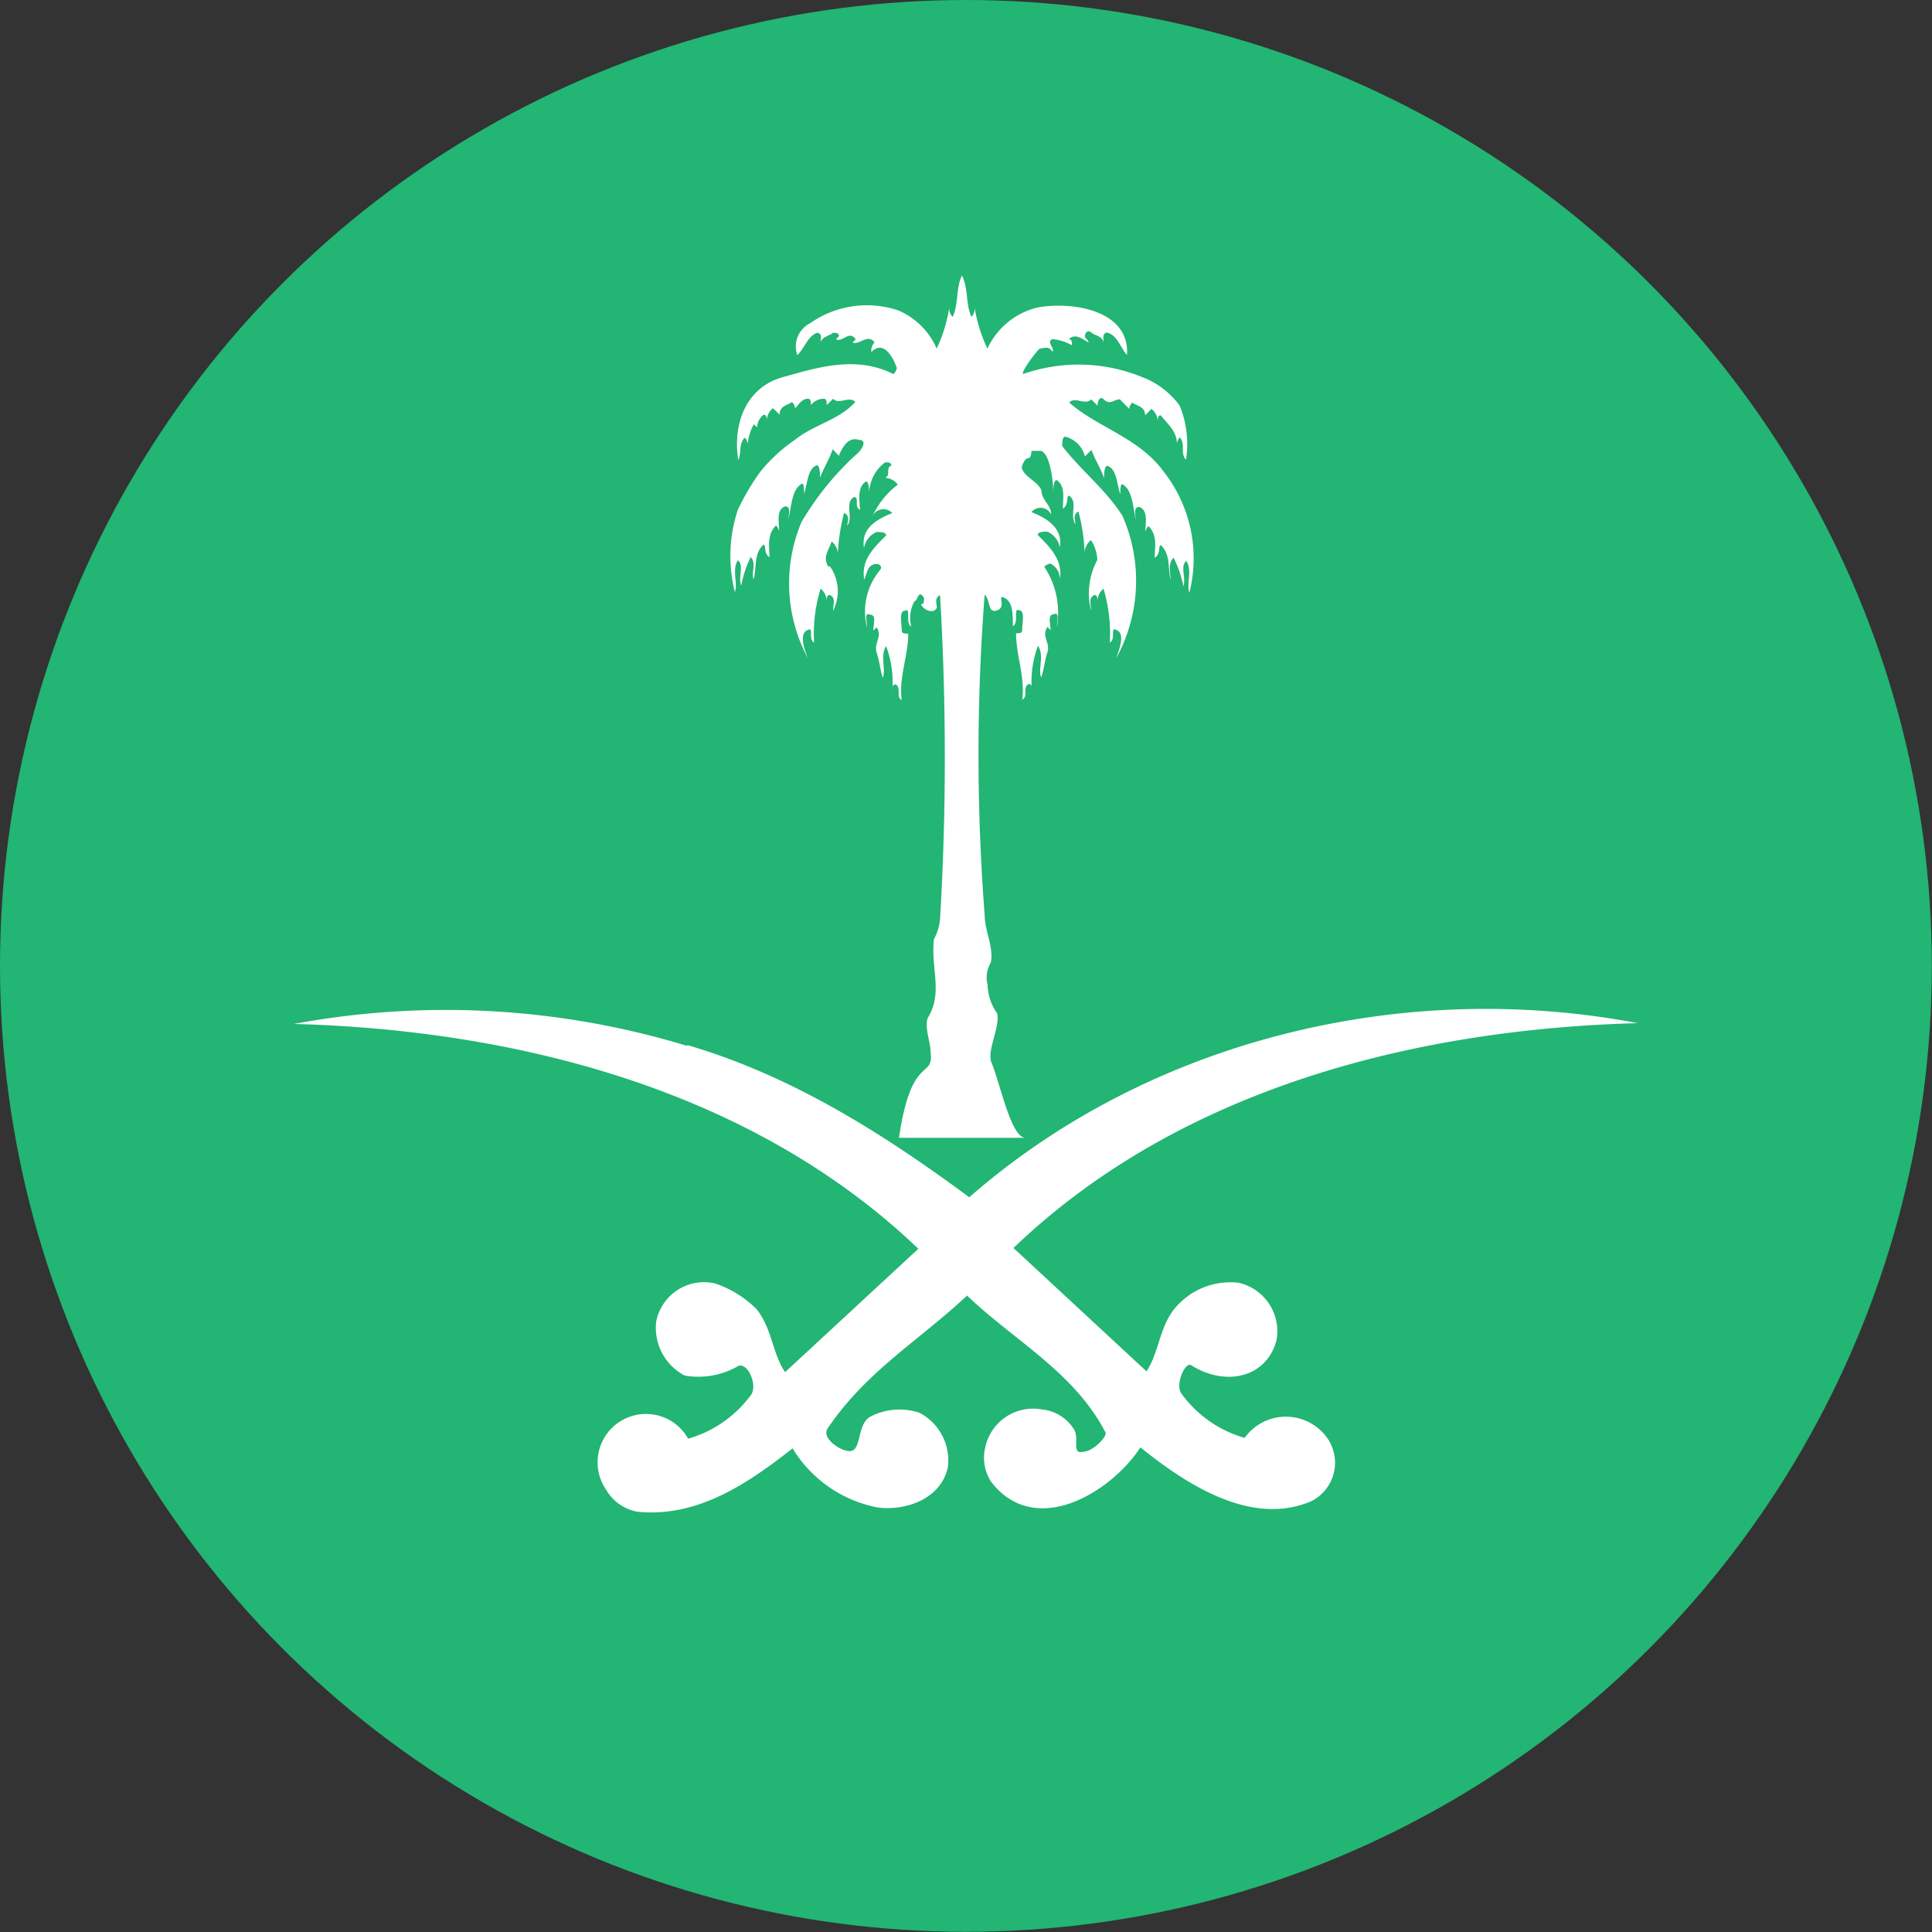 <?xml version="1.0" encoding="iso-8859-1"?>
<!-- Generator: Adobe Illustrator 19.0.0, SVG Export Plug-In . SVG Version: 6.00 Build 0)  -->
<svg xmlns="http://www.w3.org/2000/svg" id="Layer_1" data-name="Layer 1" viewBox="0 0 97.87 97.87"><rect x="0" y="0" width="97.87" height="97.87" fill="#333333" stroke="none"/><link xmlns="" type="text/css" rel="stylesheet" id="dark-mode-general-link"/><link xmlns="" type="text/css" rel="stylesheet" id="dark-mode-custom-link"/><style xmlns="" lang="en" type="text/css" id="dark-mode-custom-style"/><defs><style>.cls-1{fill:#22b573;}.cls-2{fill:#fff;}</style></defs><title>1</title><circle class="cls-1" cx="48.93" cy="48.93" r="48.93"/><path class="cls-2" d="M248.87,235.67a2.17,2.17,0,0,1,.16,2.25c0-.33.16-.65-.16-.8-.16,0-.16.15-.16.32a.84.84,0,0,0-.31-.64,7.73,7.73,0,0,0-.33,2.73c-.31-.17,0-.8-.31-.64-.48.16-.18,1,0,1.44a8,8,0,0,1-.33-6.9,14.65,14.65,0,0,1,2.89-3.53c.16-.16.48-.64,0-.64-.48-.16-.8.32-1,.81-.15-.17-.15-.17-.31-.33-.16.49-.48,1-.64,1.44,0-.15,0-.63-.16-.63-.48.15-.48,1-.65,1.44,0-.17,0-.64-.15-.48-.48.31-.48,1.11-.64,1.76,0-.16.15-.64-.16-.64-.48.17-.31.8-.31,1.28a.52.52,0,0,0-.16-.31c-.48.48-.33,1.12-.33,1.6-.31-.17-.15-.63-.31-.63-.49.47-.33,1.12-.49,1.75-.15-.31.16-.79-.15-1.12a5.37,5.37,0,0,0-.48,1.45c-.17-.48.16-1-.17-1.29-.31.48,0,1.13-.15,1.62a7.39,7.39,0,0,1,.15-4.18,12.09,12.09,0,0,1,1.14-1.93,8.2,8.2,0,0,1,1.75-1.61c1-.8,2.24-1,3.06-1.92-.33-.32-.82.16-1.13-.16l-.32.32c0-.16,0-.32-.15-.32a.83.83,0,0,0-.65.32c0-.16,0-.32-.15-.32-.33,0-.48.32-.65.48a.56.56,0,0,0-.16-.32c-.15.16-.63.16-.63.65a3.54,3.54,0,0,0-.34-.33.85.85,0,0,0-.31.64c0-.15,0-.31-.16-.31a.86.86,0,0,0-.33.64l-.16-.16a2.43,2.43,0,0,0-.31,1,.56.56,0,0,0-.15-.32c-.33.32-.16.8-.33,1.13-.31-1.94.48-3.7,2.24-4.19s3.71-1.12,5.62-.16a.54.54,0,0,0,.17-.31c-.17-.49-.65-1.45-1.29-.81a.59.59,0,0,1,.16-.48c-.32-.48-.8.16-1.11,0l.16-.16c-.33-.48-.65.16-1,0l.15-.16c0-.17-.15-.17-.31-.17-.16.17-.64.17-.64.64,0-.16.16-.64-.16-.64-.48.17-.65.81-1,1.13a1.31,1.31,0,0,1,.64-1.61,5,5,0,0,1,4.49-.65,3.7,3.7,0,0,1,1.93,1.93,7.66,7.66,0,0,0,.64-2.09.57.57,0,0,0,.17.48c.31-.65.15-1.45.47-2.09.33.64.18,1.44.48,2.09a.59.59,0,0,0,.16-.48,7.65,7.65,0,0,0,.65,2.09,3.77,3.77,0,0,1,2.57-2.09c1.77-.31,4.65.16,4.5,2.41-.31-.32-.48-1-1-1.13-.31,0-.16.48-.16.64,0-.48-.47-.48-.64-.64s-.33,0-.33.17.18.16.18.32c-.32-.16-.65-.48-1-.16.16,0,.16.16.16.31a2.37,2.37,0,0,0-1-.31c-.31.16.17.48,0,.64-.15-.33-.47-.16-.64-.16-.31.32-1,1.28-.81,1.28a8.49,8.49,0,0,1,6,.16,4.17,4.17,0,0,1,1.91,1.45,5.14,5.14,0,0,1,.32,2.74c-.32-.33,0-.81-.32-1.13a.57.57,0,0,0-.14.32c0-.64-.48-1-.82-1.44-.15,0-.15.17-.15.31a.87.87,0,0,0-.32-.64l-.32.33c0-.48-.48-.48-.65-.65a.56.56,0,0,0-.16.32l-.47-.48c-.33,0-.49.32-.82,0-.15-.16-.31,0-.31.32l-.32-.32c-.33.32-.8-.16-1.12.16,1.45,1.28,3.54,1.77,4.81,3.53a7.11,7.11,0,0,1,1.28,6.11c-.16-.49.17-1.13-.16-1.62-.32.33,0,.81-.14,1.29a5.78,5.78,0,0,0-.5-1.45c-.31.32-.15.8-.15,1.12-.15-.63,0-1.28-.49-1.75-.15,0,0,.47-.32.63,0-.48.17-1.12-.31-1.6a.53.53,0,0,0-.16.31c0-.48.16-1.11-.31-1.28-.33,0-.17.48-.17.64-.16-.64-.16-1.45-.64-1.76-.15-.16-.15.31-.15.48-.17-.48-.17-1.3-.66-1.44-.16,0-.16.48-.16.63-.15-.48-.47-.95-.64-1.44l-.33.33a1.38,1.38,0,0,0-1-1c-.15,0-.15.32-.15.48,1,1.28,2.24,2.24,3.05,3.53a8.15,8.15,0,0,1-.32,7.22c.17-.47.48-1.28,0-1.44-.32-.16,0,.48-.32.64a7.89,7.89,0,0,0-.32-2.73.87.87,0,0,0-.31.64c0-.17,0-.32-.15-.32-.32.15-.17.47-.17.8a3.58,3.58,0,0,1,.32-2.58,2.1,2.1,0,0,0-.32-1,.86.86,0,0,0-.33.63,9,9,0,0,0-.31-2.08c-.31.16-.15.48-.15.65-.32-.49.15-1.12-.32-1.45-.17,0,0,.48-.32.65,0-.48.15-1.13-.31-1.44-.17,0-.17.48-.17.64,0-.48-.15-2-.64-2.12-.16,0,0,0-.16,0h-.31s0,.37-.16.37-.33.34-.33.5c.16.49.81.66,1,1.14,0,.49.49.72.49,1.21a.6.6,0,0,0-1-.12c.8.32,1.6.82,1.44,1.79a1.08,1.08,0,0,0-.64-.8c-.15,0-.48,0-.48.17.65.65,1.28,1.28,1.12,2.24a.86.86,0,0,0-.48-.79.53.53,0,0,0-.31.16,4.2,4.2,0,0,1,.64,3.05c0-.32.15-.8-.17-.64-.31,0-.15.48-.15.8l-.16-.16c-.32.48.16.8,0,1.28s-.15.81-.32,1.28c-.16-.48.17-1.12-.16-1.61a5.22,5.22,0,0,0-.31,2.25c0-.16,0-.31-.16-.31-.33.16,0,.64-.33.79.16-1.12-.31-2.24-.31-3.36.16,0,.31,0,.31-.16,0-.33.16-1-.15-1-.32-.17,0,.64-.32.8,0-.64,0-1.29-.48-1.45-.32-.15.17.48-.32.65s-.31-.48-.63-.8a105.71,105.71,0,0,0,0,16.23c0,.81.47,1.61.31,2.42a1.43,1.43,0,0,0-.16,1.12,2.59,2.59,0,0,0,.48,1.44c.17.64-.48,1.79-.31,2.43.48,1.12,1,3.88,1.76,3.88h-6.42c.64-4.35,1.78-2.91,1.6-4.36,0-.48-.31-1.21-.15-1.7.8-1.28.15-2.53.32-4a2.66,2.66,0,0,0,.31-1,139.55,139.55,0,0,0,0-16.43c-.31.15-.16.46-.16.63-.15.33-.65.16-.81-.17.16,0,.16-.16.16-.32-.31-.48-.31.16-.48.16a1.74,1.74,0,0,0-.17,1.29c-.31-.17,0-1-.31-.8-.33,0-.17.64-.17,1,0,.16.17.16.33.16,0,1.12-.49,2.24-.33,3.36-.31-.15,0-.63-.31-.79-.17,0-.17.16-.17.31a5.22,5.22,0,0,0-.31-2.25c-.32.48,0,1.13-.17,1.61-.15-.48-.15-.79-.31-1.28s.31-.8,0-1.28l-.17.16c0-.33.17-.8-.16-.8-.31-.16-.16.32-.16.64a3.27,3.27,0,0,1,.65-2.89c.15-.16,0-.32-.15-.32-.49,0-.49.48-.64.79-.17-1,.47-1.59,1.11-2.24,0-.17-.32-.17-.48-.17a1.06,1.06,0,0,0-.64.81c-.17-1,.64-1.45,1.43-1.77a.61.61,0,0,0-1,.16,4.13,4.13,0,0,1,1.28-1.6.82.82,0,0,0-.64-.34c.31-.15,0-.48.31-.63,0-.16-.15-.16-.31-.16a2,2,0,0,0-.81,1.61c0-.17,0-.64-.16-.64-.48.31-.31,1-.31,1.44-.31-.17,0-.65-.31-.65-.49.34,0,1-.33,1.45,0-.17.17-.49-.16-.65a10,10,0,0,0-.32,2.08.82.82,0,0,0-.31-.63c-.16.48-.48.79-.16,1.28Z" transform="translate(-206.83 -206.98)"/><path class="cls-2" d="M241.65,259.92c5.31,1.56,9.94,4.5,14.28,7.71,9.15-8,22-11.08,33.86-8.82-11.4.31-23.26,3.37-31.62,11.39l6.74,6.25c.65-1,.65-2.25,1.44-3.2a3.66,3.66,0,0,1,3.22-1.29,2.52,2.52,0,0,1,1.93,2.89c-.49,1.92-2.58,2.4-4.34,1.28-.31-.15-.81,1-.48,1.45a6,6,0,0,0,3.2,2.24,2.57,2.57,0,0,1,4.18,0,2.18,2.18,0,0,1-.81,3.21c-3,1.28-6.26-.8-8.65-2.73-1.45,2.24-5.3,4.65-7.55,1.76a2.22,2.22,0,0,1-.31-1.76,2.48,2.48,0,0,1,2.88-1.92,2.15,2.15,0,0,1,1.61,1c.31.48-.16,1.29.48,1.14.48,0,1.27-.81,1.11-1-1.6-3.06-4.65-4.65-7-6.91-2.41,2.26-5.13,3.85-7.07,6.74-.31.48.64,1.14,1.12,1.14.65,0,.33-1.45,1.12-1.78a3.18,3.18,0,0,1,2.42-.16,2.72,2.72,0,0,1,1.44,2.73c-.32,1.6-2.08,2.24-3.53,2.07a6.47,6.47,0,0,1-4.34-3c-2.24,1.76-4.8,3.52-7.86,3.21a2.31,2.31,0,0,1-1.59-1.12,2.45,2.45,0,1,1,4.16-2.58,6,6,0,0,0,3.2-2.24c.31-.48-.16-1.61-.65-1.45a4,4,0,0,1-2.73.49,2.73,2.73,0,0,1-1.44-2.73,2.47,2.47,0,0,1,3-1.93,5.49,5.49,0,0,1,2.08,1.29c.8,1,.8,2.24,1.45,3.2l6.75-6.25c-8.36-8-20.23-11.08-31.63-11.39a42,42,0,0,1,19.91,1.11Z" transform="translate(-206.83 -206.98)"/></svg>
